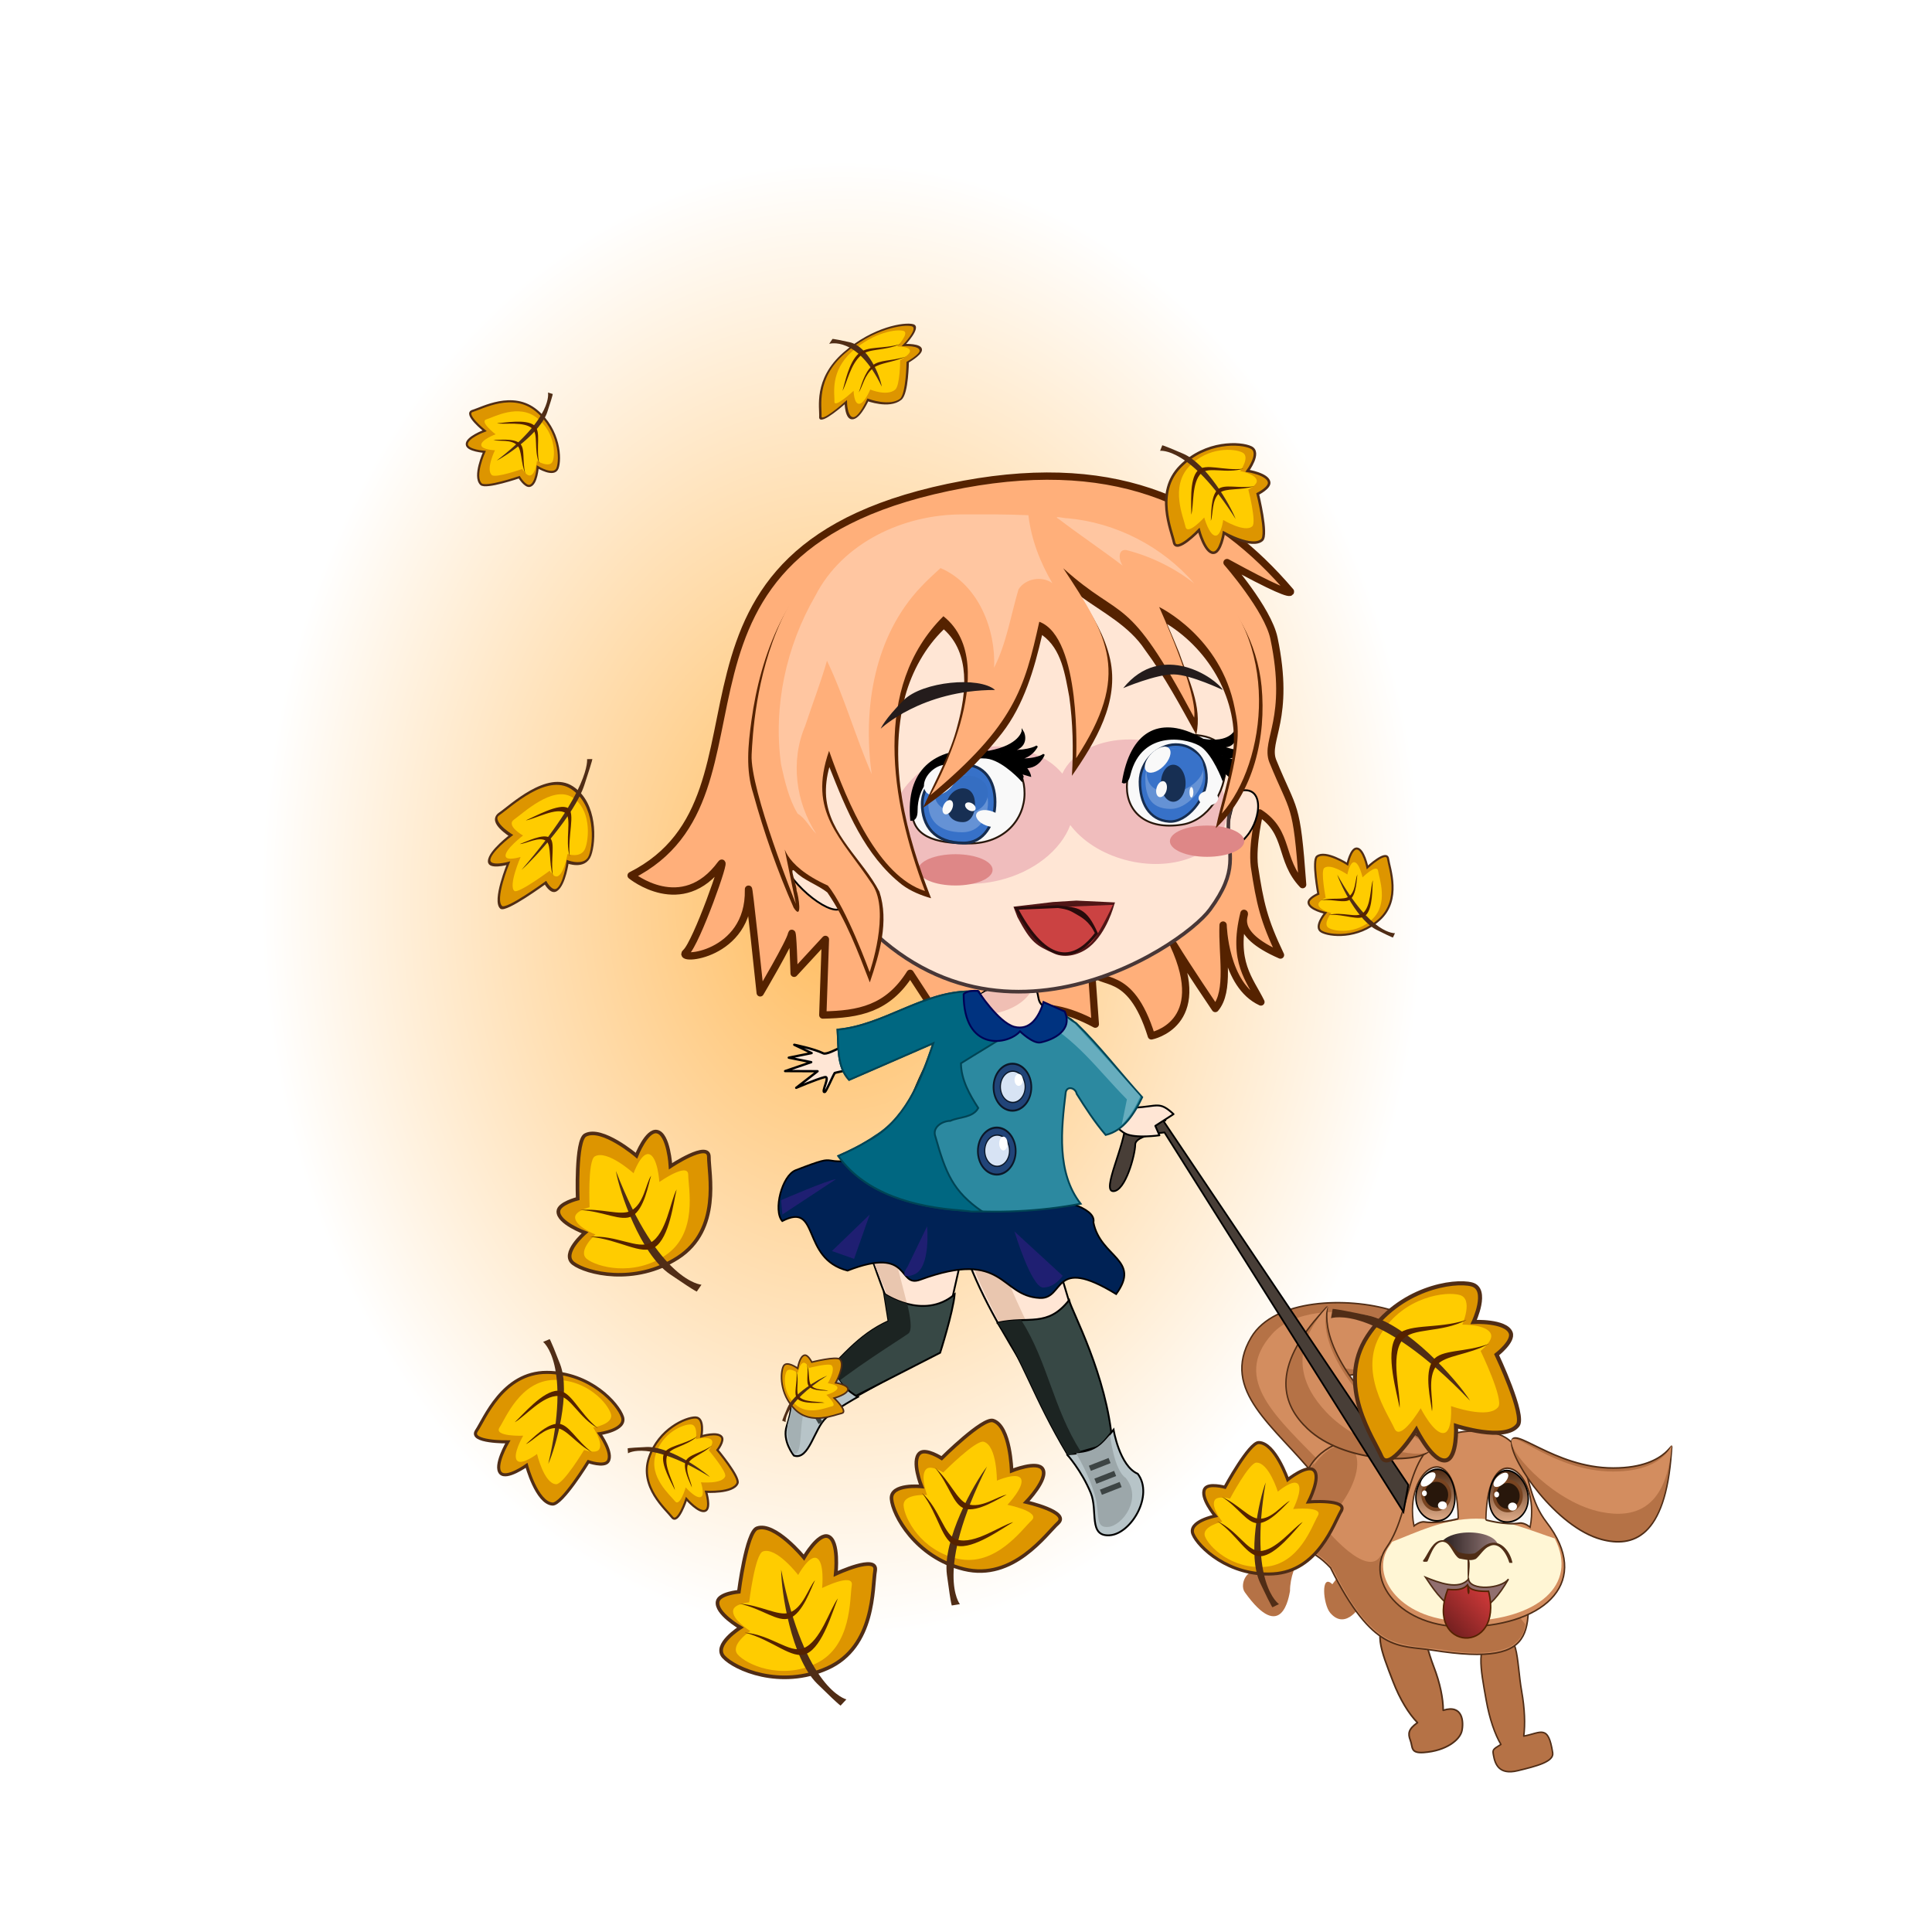 <svg:svg xmlns:dc="http://purl.org/dc/elements/1.1/" xmlns:ns1="http://www.w3.org/1999/xlink" xmlns:ns3="http://creativecommons.org/ns#" xmlns:rdf="http://www.w3.org/1999/02/22-rdf-syntax-ns#" xmlns:svg="http://www.w3.org/2000/svg" height="651.718" id="svg2" version="1.1" viewBox="-87.996 -54.316 651.718 651.718" width="651.718">
  <svg:defs id="defs4">
    <svg:filter color-interpolation-filters="sRGB" height="1.609" id="filter3895" width="1.262" x="-.131" y="-.305">
      <svg:feGaussianBlur id="feGaussianBlur3897" stdDeviation="10.036" />
    </svg:filter>
    <svg:radialGradient cx="351.43" cy="505.93" gradientTransform="matrix(1 0 0 1.251 0 -127.15)" gradientUnits="userSpaceOnUse" id="radialGradient3999" r="270">
      <svg:stop id="stop3995" offset="0" stop-color="#ffbb5d" />
      <svg:stop id="stop3997" offset="1" stop-color="#fff" />
    </svg:radialGradient>
    <svg:linearGradient gradientUnits="userSpaceOnUse" id="linearGradient4026" x1="1041.6" x2="1043.1" y1="540.99" y2="602.42">
      <svg:stop id="stop4020" offset="0" stop-color="#502d16" />
      <svg:stop id="stop4022" offset="1" stop-color="#deaa87" />
    </svg:linearGradient>
    <svg:linearGradient gradientTransform="matrix(.308 0 0 .352 626.5 378.93)" gradientUnits="userSpaceOnUse" id="linearGradient4065" x1="957.86" x2="1041.4" y1="612.36" y2="612.36">
      <svg:stop id="stop4061" offset="0" stop-color="#241c1c" />
      <svg:stop id="stop4063" offset="1" stop-color="#967878" stop-opacity=".973" />
    </svg:linearGradient>
    <svg:linearGradient gradientTransform="matrix(.308 0 0 .352 626.5 378.93)" gradientUnits="userSpaceOnUse" id="linearGradient4081" x1="978.85" x2="1022.8" y1="720.68" y2="674.25">
      <svg:stop id="stop4077" offset="0" stop-color="#782121" />
      <svg:stop id="stop4079" offset="1" stop-color="#c83737" />
    </svg:linearGradient>
  </svg:defs>
  <svg:g id="layer1" transform="translate(-199.87 -398.55)">
    <svg:path d="m621.43 505.93c0 186.59-120.88 337.86-270 337.86s-270-151.26-270-337.86c0-186.59 120.88-337.86 270-337.86s270 151.26 270 337.86z" fill="url(#radialGradient3999)" id="path3205" transform="matrix(.726 0 0 .737 140.71 274.71)" />
    <svg:g id="g4156" transform="matrix(.757 0 0 .772 -99.658 406.9)">
      <svg:path d="m888.09 569.33c-10.855 27.385-2.498 26.452-14.948 41.736-5.276-5.028-4.146 8.86-0.946 12.52 7.034 8.045 14.135-3.469 14.575-5.481-0.054-12.08 10.552-23.633 10.552-23.633 5.825-3.825 10.074-68.976-9.233-25.142z" fill="#b57246" id="path4152" />
      <svg:path d="m865.37 563.79c-17.576-21.595-42.521-37.226-28.371-60.617 20.476-33.85 131.26-3.1 45.662 16.261-13.888 3.141-22.462-10.519-25.401-1.576-2.938 8.943 10.285 36.889 10.285 36.889z" fill="#b57246" id="path4154" stroke="#502d16" stroke-width=".658" />
      <svg:path d="m899.58 625.71c-8.951 4.509-4.74 14.279 0.609 27.884 3.042 7.736 7.068 14.17 10.9 17.95-4.087 2.833-4.351 4.754-3.181 7.73 1.17 2.976-0.125 5.731 5.992 5.299 10.076-0.712 16.113-5.547 16.975-9.457 0.832-3.775 0.504-11.696-8.337-8.963 0.007-5.133-1.407-11.939-4.205-19.054-5.35-13.605-5.5-28.064-18.753-21.388z" fill="#b57246" id="path4137" stroke="#502d16" stroke-linecap="round" stroke-linejoin="round" stroke-width=".721" />
      <svg:path d="m944.95 634.09c-7.985 3.141-5.829 13.412-3.249 27.641 1.467 8.091 3.92 15.039 6.57 19.336-3.75 2.2-3.758 2.333-3.327 4.711 0.697 3.846 2.415 8.75 10.821 6.756 8.406-1.993 16.171-3.922 15.569-7.788-1.971-12.652-5.244-8.727-12.9-7.325 0.696-5.07 0.446-12.003-0.903-19.445-2.579-14.229-0.758-28.537-12.581-23.887z" fill="#b57246" id="path4129" stroke="#502d16" stroke-linecap="round" stroke-linejoin="round" stroke-width=".658" />
      <svg:path d="m869.75 559.72c-20.997-21.239-41.994-38.007-23.33-58.128s78.472-4.523 55.684 11.639c-14.832 10.519-31.187-2.696-35.853 6.247s16.331 36.889 16.331 36.889z" fill="#d38d5f" id="path4127" />
      <svg:path d="m959.76 599.3c0 29.456 9.709 48.696-42.28 40.534-14.708-2.309-26.113 1.462-45.134-35.943-9.478-9.851-12.132-4.914-13.312-14.547-5.665-46.266 27.374-43.378 53.472-43.378s47.254 23.879 47.254 53.334z" fill="#d38d5f" id="path4124" stroke="#502d16" stroke-linecap="round" stroke-linejoin="round" stroke-width=".658" />
      <svg:path d="m864.57 558.64c-5.929 8.269-6.197 19.804-5.002 29.971 0.074 3.234 1.339 6.988 4.338 7.889 4.704 2.533 9.285 6.19 11.501 11.773 5.876 10.752 12.686 21.724 23.112 27.033 8.488 3.68 17.758 3.212 26.61 4.844 8.996 1.009 18.524 1.948 27.113-1.709 3.442-1.839 6.542-5.41 6.838-9.933-6.707-8.61-15.189-15.595-24.572-19.865-12.87-5.234-27.418-3.024-39.771-10.151-5.82 10.251-24.273-10.488-28.534-16.739-5.019-7.812-2.226-14.992-1.132-23.829l-0.5 0.715z" fill="#b57246" id="path4139" />
      <svg:path d="m968.55 583.92c20.224 25.617 0.277 44.753-34.733 45.758-31.483 0.904-46.164-21.147-36.491-34.696 13.053-18.285 6.684-48.947 36.491-50.787 31.418-1.939 20.901 22.204 34.733 39.724z" fill="#d38d5f" id="path4001" stroke="#502d16" stroke-width=".658" />
      <svg:path d="m937.27 582.4c-14.478 0-26.936 6.161-37.454 10.1-0.387 0.612-0.79 1.215-1.218 1.802-9.35 12.828 4.839 33.715 35.273 32.859 30.383-0.855 49.027-15.554 38.379-36.098-9.77-3.067-22.36-8.662-34.98-8.662z" fill="#fff6d5" id="path4008" />
      <svg:g id="g4097" transform="matrix(.308 0 0 .352 626.5 378.93)">
        <svg:path d="m1022.9 579.64c2.161-107.5 80.138-62.824 64.059 8.969 0 0-8.197-5.899-15.353-4.977-21.148 2.726-48.706-3.993-48.706-3.993z" fill="#f9f9f9" id="path4013" stroke="#502d16" stroke-width="2" />
        <svg:path d="m1072.8 574.56c0 17.295-14.806 29.172-30.427 29.172s-26.141-11.877-26.141-29.172 9.806-34.886 25.427-34.886 31.141 17.592 31.141 34.886z" fill="url(#linearGradient4026)" id="path4015" stroke="#000" stroke-linecap="round" stroke-linejoin="round" stroke-width="2" transform="translate(11.429 -21.429)" />
        <svg:path d="m1076.4 549.86c0 11.243-9.754 20.357-21.786 20.357s-21.786-9.114-21.786-20.357 9.754-20.357 21.786-20.357 21.786 9.114 21.786 20.357z" fill="#784421" id="path4028" />
        <svg:path d="m1071.8 549.86c0 8.851-7.679 16.026-17.15 16.026-9.472 0-17.15-7.175-17.15-16.026 0-8.851 7.679-16.026 17.15-16.026 9.472 0 17.15 7.175 17.15 16.026z" fill="#28170b" id="path4031" />
        <svg:path d="m1054.7 522.46c1.986 2.702-0.914 8.207-6.477 12.295-5.563 4.088-11.682 5.212-13.668 2.51-1.986-2.702 0.914-8.207 6.477-12.295 5.563-4.088 11.682-5.212 13.668-2.51z" fill="#fff" id="path4033" />
        <svg:path d="m1067.9 563.08c0 2.761-2.878 5-6.429 5s-6.429-2.239-6.429-5 2.878-5 6.429-5 6.429 2.239 6.429 5z" fill="#fff" id="path4036" />
        <svg:path d="m1042.1 548.08c0 1.972-1.599 3.571-3.571 3.571-1.972 0-3.571-1.599-3.571-3.571s1.599-3.571 3.571-3.571c1.972 0 3.571 1.599 3.571 3.571z" fill="#fff" id="path4038" />
      </svg:g>
      <svg:path d="m947.01 594.47c0 3.333-5.758 6.034-12.86 6.034-7.102 0-12.86-2.702-12.86-6.034s5.758-6.034 12.86-6.034c7.102 0 12.86 2.701 12.86 6.034z" fill="url(#linearGradient4065)" id="path4040" />
      <svg:path d="m921.97 591.82c-4.008 0.283-5.75 5.083-7.886 8.228-1.981 2.11 2.117 0.737 3.174 1.123 12.053 0.016 24.099 0.635 36.152 0.56-0.967-4.928-5.043-9.847-9.771-8.646-2.797 0.464-4.677 3.236-7.098 4.477-2.385 0.49-4.974 0.21-7.261-0.561-2.389-1.839-3.979-5.513-7.309-5.181z" fill="#502d16" id="path4053" />
      <svg:path d="m922.01 592.52c-3.824 0.384-5.332 6.64-7.444 10.612 12.652-0.138 25.422 0.827 37.998 0.734-1.154-5.94-5.09-11.635-9.377-9.423-2.383 0.83-4.024 3.829-6.069 5.548-2.409 1.084-5.012 0.233-7.454-0.176-2.595-1.456-3.699-6.421-6.569-7.163-0.355-0.108-0.724-0.177-1.087-0.132z" fill="#fff6d5" id="path4043" />
      <svg:path d="m933.38 599c0 11.565 0.22 12.068 0.22 12.068s1.099-8.297 0.659-10.057c-0.44-1.76-0.879-2.011-0.879-2.011z" fill="#502d16" id="path4057" />
      <svg:path d="m914.69 608.05c5.715 2.263 14.948 5.783 19.125 0.754 0.659 5.28 14.728 4.274 17.806 0-17.415 30.066-32.099 6.306-36.931-0.754z" fill="#916f6f" id="path4067" stroke="#502d16" stroke-width=".658" />
      <svg:path d="m933.37 611.32c-1.921 2.313-5.569 2.322-8.796 1.972-10.559 27.306 25.262 29.083 18.192 0.86-3.929 0.096-8.411-0.223-9.396-2.832z" fill="url(#linearGradient4081)" id="path4069" stroke="#520" stroke-width=".658" />
      <svg:path d="m933.21 611.35c-0.139 7.691 2.494 2.521 0 0z" fill="#520" id="path4083" />
      <svg:g id="g4087" transform="matrix(.308 0 0 .352 626.5 378.93)">
        <svg:path d="m1291.4 495.22c-8.5 106.53-56.2 119.02-101.4 108.57-65.343-15.112-130-96.331-130-120s61.144 31.429 147.14 31.429c85.999 0 86.184-43.593 84.286-20z" fill="#b57246" id="path4005" stroke="#502d16" stroke-linecap="round" stroke-linejoin="round" stroke-width="2" />
        <svg:path d="m1291.4 490.69c-8.571 77.642-56.268 86.745-101.43 79.132-65.343-11.015-130-70.211-130-87.462s61.144 37.192 147.14 37.192c85.999 0 86.184-46.059 84.286-28.863z" fill="#d38d5f" id="path4085" />
      </svg:g>
      <svg:path d="m864.86 559.03c-12.88 18.642-11.711 32.934-23.596 48.06-5.036-4.976-9.95 3.596-7.135 7.465 16.663 22.896 19.725 1.493 20.145-0.498-0.052-11.955 10.072-23.389 10.072-23.389 7.147 8.474 7.181-8.523 11.72-13.227 18.085-23.952 2.489-36.944-11.207-18.411z" fill="#b57246" id="path4150" />
      <svg:g id="g4091" transform="matrix(-.19 -.277 -.242 .217 1234.4 741.8)">
        <svg:path d="m1291.4 495.22c-8.5 106.53-56.2 119.02-101.4 108.57-65.343-15.112-130-96.331-130-120s61.144 31.429 147.14 31.429c85.999 0 86.184-43.593 84.286-20z" fill="#b57246" id="path4093" stroke="#502d16" stroke-linecap="round" stroke-linejoin="round" stroke-width="2" />
        <svg:path d="m1291.4 490.69c-8.571 77.642-56.268 86.745-101.43 79.132-65.343-11.015-130-70.211-130-87.462s61.144 37.192 147.14 37.192c85.999 0 86.184-46.059 84.286-28.863z" fill="#d38d5f" id="path4095" />
      </svg:g>
      <svg:g id="g4106" transform="matrix(-.308 0 0 .352 1244.3 378.4)">
        <svg:path d="m1022.9 579.64c2.161-107.5 80.138-62.824 64.059 8.969 0 0-8.197-5.899-15.353-4.977-21.148 2.726-48.706-3.993-48.706-3.993z" fill="#f9f9f9" id="path4108" stroke="#502d16" stroke-width="2" />
        <svg:path d="m1072.8 574.56c0 17.295-14.806 29.172-30.427 29.172s-26.141-11.877-26.141-29.172 9.806-34.886 25.427-34.886 31.141 17.592 31.141 34.886z" fill="url(#linearGradient4026)" id="path4110" stroke="#000" stroke-linecap="round" stroke-linejoin="round" stroke-width="2" transform="translate(11.429 -21.429)" />
        <svg:path d="m1076.4 549.86c0 11.243-9.754 20.357-21.786 20.357s-21.786-9.114-21.786-20.357 9.754-20.357 21.786-20.357 21.786 9.114 21.786 20.357z" fill="#784421" id="path4112" />
        <svg:path d="m1071.8 549.86c0 8.851-7.679 16.026-17.15 16.026-9.472 0-17.15-7.175-17.15-16.026 0-8.851 7.679-16.026 17.15-16.026 9.472 0 17.15 7.175 17.15 16.026z" fill="#28170b" id="path4114" />
        <svg:path d="m1056.3 523.47c-1.986 2.702 0.914 8.207 6.477 12.295 5.563 4.088 11.682 5.212 13.668 2.51 1.986-2.702-0.914-8.207-6.477-12.295-5.563-4.088-11.682-5.212-13.668-2.51z" fill="#fff" id="path4116" />
        <svg:path d="m1067.9 563.08c0 2.761-2.878 5-6.429 5s-6.429-2.239-6.429-5 2.878-5 6.429-5 6.429 2.239 6.429 5z" fill="#fff" id="path4118" transform="translate(-15.657)" />
        <svg:path d="m1042.1 548.08c0 1.972-1.599 3.571-3.571 3.571-1.972 0-3.571-1.599-3.571-3.571s1.599-3.571 3.571-3.571c1.972 0 3.571 1.599 3.571 3.571z" fill="#fff" id="path4120" transform="translate(33.335)" />
      </svg:g>
    </svg:g>
    <svg:path d="m503.04 720.46c8.225 5.78-11.515-4.954-11.515 2.477s-8.225 23.12-4.113 23.12c4.113 0 7.403-12.386 7.403-15.689 0-3.303 9.87-4.129 9.87-4.129l80.606 127.99 1.645-9.083z" fill="#483e37" id="path4197" stroke="#000" stroke-width=".577px" />
  </svg:g>
  <svg:g id="layer2" transform="translate(-199.87 -398.55)">
    <svg:path d="m436.93 507.62c-114.3 21.08-57.92 104.55-112.16 131.95 0 0 17.154 14.075 30.349-3.959 2.204-3.012-8.357 26.831-11.876 29.909-3.519 3.079 21.552 1.319 21.113-21.113-0.071-3.626 3.959 34.748 3.959 34.748s10.116-17.154 10.556-19.793c0.44-2.639 0.88 13.195 0.88 13.195l10.556-11.436-0.88 25.511c12.152-0.236 21.873-2.038 29.47-14.075l6.598 10.116c12.084 33.03 17.547-13.702 55.86 7.037l-1.319-18.473c2.748 6.165 12.914-1.032 20.233 22.432 0 0 19.964-3.799 7.477-30.789 4.838 7.917 14.075 21.552 14.075 21.552 5.015-5.948 2.217-18.167 2.639-28.15 0 0 0.44 20.233 12.756 25.951-3.702-7.555-9.803-13.45-5.718-29.909 1.062 0.048-5.016 6.527 12.316 14.075-5.667-11.856-6.894-17.399-8.797-29.909-0.88-7.477 1.759-18.034 1.759-18.034 10.201 6.685 6.535 15.734 14.515 24.191-2.101-28.714-2.832-23.851-10.116-41.785-2.639-7.037 6.158-14.075 0.44-41.345-2.058-9.816-15.834-25.511-15.834-25.511 15.757 8.627 21.577 10.973 21.396 9.766-24.265-28.423-56.602-46.054-110.24-36.157z" fill="#ffaf7a" id="path3047" stroke="#520" stroke-linecap="round" stroke-linejoin="round" stroke-width="2.463" />
    <svg:path d="m428.32 800-38.642 21.438s-6.904-5.234-2.199-8.331" fill="none" id="path2994" stroke="#000" stroke-width=".616px" />
    <svg:path d="m418.29 792.83c-5.598-2.488-10.006-18.127-13.116-26.214-3.11-8.086-11.27-11.234-8.344-22.616 2.468-9.6 17.791-16.969 22.274-28.785 10.258-27.041 25.826-41.485 36.509-39.95 8.88 1.276 4.795 5.715 7.999 8.2 3.961 3.072 10.318 3.7 10.662 6.107 0.622 4.354-8.086 27.992-8.086 34.212 0 6.22 3.266 49.296 3.266 49.296l17.728 59.093c1.866 6.22 8.257 8.192 6.687 13.529-1.555 5.287-8.086 10.575-8.086 10.575-15.136-34.938-39.162-61.633-48.83-91.128l-7.5 33.205z" fill="#ffe6d5" id="path2996" stroke="#000" stroke-width=".616px" />
    <svg:path d="m473.29 688.84s3.436 4.027 7.07 14.816c7.519 6.024 12.719 14.205 14.193 14.205 7.9-0.321 8.282-2.328 13.195 2.199l-6.158 3.959 1.395 3.186s-8.016 1.147-11.436-0.547c-4.47-2.213-9.627-11.454-9.627-11.454l-12.88-10.978" fill="#ffe6d5" id="path2998" stroke="#000" stroke-linecap="round" stroke-linejoin="round" stroke-width=".616px" />
    <svg:path d="m439.38 678.76s-15.562 1.437-26.441 11.562c-11.974 3.348-21.397 10.205-23.369 9.222-3.097-1.545-9.775-2.883-9.775-2.883l5.868 2.807-7.714 1.546 7.57 1.514-8.806 3.013 10.949 0.046-7.206 5.598s6.799-2.9 9.577-3.603c2.181-0.552-1.45 5.379 0.076 5.013 0.453-0.109 2.587-5.184 3.343-6.425 1.138-0.412 14.133-2.513 25.293-8.144 9.206-4.645 18.501-1.365 20.759-4.529 5.771-10.132-0.107-15.258-0.123-14.735z" fill="#ffe6d5" id="path3002" stroke="#000" stroke-linecap="round" stroke-linejoin="round" stroke-width=".778" />
    <svg:path d="m528.86 611.42c9.677-3.519 8.797 8.797 3.519 14.955-5.278 6.158-8.797 6.158-8.797 6.158z" fill="#ffe6d5" id="path3008" stroke="#000" stroke-width=".616px" />
    <svg:path d="m392.51 627.91c-16.274-9.017-19.353-2.419-16.714 6.378 2.639 8.797 17.594 20.233 20.233 15.834 2.639-4.398-3.519-22.212-3.519-22.212z" fill="#ffe6d5" id="path3010" stroke="#000" stroke-width=".616px" />
    <svg:path d="m459.56 678.83c-4.354 7.153-16.937 8.869-19.736 7.003-2.799-1.866-9.409 0.628-9.409 0.628l13.996-7.813z" fill="#f0bfb4" id="path4000" />
    <svg:path d="m475.2 518.17c-21.992-4.398-76.128-10.146-101.16 51.902-20.233 50.142 17.154 70.375 17.154 70.375 47.943 71.255 119.2 23.752 128.87 10.556 9.677-13.195 6.158-18.473 6.158-28.15 0-9.677 5.278-12.316 7.917-22.872 6.839-47.247-24.537-72.692-60.699-81.811" fill="#ffe6d5" id="path3006" stroke="#483737" stroke-width="1.232" />
    <svg:path d="m379.2 376.27c-17.136-0.158-31.926 6.918-37.401 18.724-10.161-12.475-31.063-18.192-52.681-12.987-27.174 6.542-45.159 27.833-40.174 47.552 4.985 19.72 31.052 30.404 58.227 23.862 19.235-4.631 33.859-16.662 38.999-30.284 6.389 8.49 17.026 15.584 30.138 19.095 24.986 6.691 49.477-2.156 54.731-19.752 5.253-17.596-10.727-37.265-35.714-43.956-5.466-1.464-10.9-2.207-16.124-2.255z" fill="#f0bdbd" filter="url(#filter3895)" id="path3882" transform="matrix(.616 0 0 .616 259.67 361.89)" />
    <svg:path d="m525.28 602.8c0 8.417-5.793 18.195-14.618 19.594-12.215 1.937-18.661-4.335-18.661-12.752 0-8.417 5.704-17.728 17.728-17.728s15.551 2.469 15.551 10.886z" fill="#f9f9f9" id="path3064" stroke="#28170b" stroke-width=".616" />
    <svg:path d="m457.48 611.85c0 8.635-6.637 16.911-18.661 16.911s-19.283-2.533-19.283-11.168c0-8.635 8.503-19.464 20.527-19.464s17.417 5.086 17.417 13.721z" fill="#f9f9f9" id="path3061" stroke="#28170b" stroke-width=".624" />
    <svg:path d="m394.04 634.73c-7.477-7.477-16.054-7.917-13.195-0.66" fill="none" id="path3012" stroke="#000" stroke-width=".616px" />
    <svg:path d="m390.97 635.39c-1.319 0.88-3.079 0-2.639 1.759 0.44 1.759 0.66 0.22 0.66 0.22z" fill="none" id="path3014" stroke="#000" stroke-width=".616px" />
    <svg:path d="m456.81 590.87s-0.779 4.973-11.334 6.908c-0.917-0.117-1.883-0.207-2.925-0.269-15.551-0.933-24.878 6.839-23.323 23.323 0 0 1.867 0.304 1.867-3.117-0-16.011 19.286-18.967 24.574-17.723 5.287 1.244 10.872 7.466 10.872 7.466l0.327-1.251-0.635-1.232 3.117 0.924s-0.223-1.27-1.578-2.829c4.604 0.149 6.235-4.33 6.235-4.33s-1.932 1.947-9.679 1.655c-0.08-0.044-0.148-0.091-0.231-0.135 5.597 0.175 7.582-4.311 7.582-4.311s-1.924 1.586-9.198 1.674c6.487-1.124 4.939-5.84 4.33-6.754zm-9.275 6.947c0.358 0.022 0.705 0.029 1.039 0.038l0.77 0.635c-0.888-0.222-1.855-0.417-2.906-0.577l1.097-0.096z" id="path3025" stroke="#000" stroke-width=".616px" />
    <svg:path d="m528.66 590.57s-1.855 4.734-10.953 3.151c-0.72-0.423-1.488-0.837-2.323-1.248-12.475-6.134-22-1.445-24.772 15.631 0 0 1.45 0.929 2.289-2.507 3.926-16.082 20.406-12.605 24.42-9.589 4.014 3.017 7.051 11.133 7.051 11.133l0.574-1.147-0.217-1.449 2.32 1.97s0.13-1.35-0.595-3.369c3.725 1.688 6.155-2.265 6.155-2.265s-2.056 1.31-8.313-1.573c-0.055-0.071-0.099-0.141-0.156-0.212 4.529 2.047 7.251-1.796 7.251-1.796s-1.96 0.95-7.925-1.393c5.574 1.039 5.467-4.215 5.193-5.337zm-9.28 3.878c0.287 0.142 0.569 0.265 0.839 0.386l0.473 0.895c-0.671-0.52-1.413-1.038-2.232-1.551l0.92 0.27z" id="path3804" stroke="#000" stroke-width=".585px" />
    <svg:path d="m488.01 648.65-13.019-0.621-7.956 0.487-13.297 1.578 1.341 3.505c4.674 8.854 6.435 9.568 12.321 12.274 4.023 1.85 8.983 0.239 11.972-2.213 5.978-4.905 8.31-14.125 8.31-14.125zm-1.886 1.308c-0.529 1.312-3.528 8.56-8.621 12.739-2.782 2.283-5.96 3.454-9.641 2.021-3.541-1.379-7.641-5.411-12.046-13.47z" fill="#501616" id="path3033" style="block-progression:tb;color:#000000;text-transform:none;text-indent:0" />
    <svg:path d="m454.52 650.79 32.768-1.319s-5.498 11.876-8.137 13.415c-2.639 1.539-10.776 10.996-24.631-12.096z" fill="#cb4242" id="path3880" />
    <svg:path d="m468.73 649.62-14.009 0.597-0.731 0.038 0.346 0.635c5.823 11.031 11.255 15.193 16.087 15.51 4.832 0.317 8.8-3.211 11.681-7.062l0.154-0.212-0.115-0.25c-1.915-4.217-3.477-6.364-5.504-7.524s-4.368-1.285-7.832-1.713l-0.038-0.019h-0.038zm-0.038 0.924c0.03 0.004 0.047-0.004 0.077 0 3.436 0.422 4.343 1.046 6.108 2.056 1.733 0.992 4.49 2.463 6.303 6.391-2.78 3.648-6.438 6.765-10.699 6.485-4.247-0.279-9.351-4.035-14.952-14.375z" fill="#280b0b" id="path3097" style="block-progression:tb;color:#000000;text-transform:none;text-indent:0" />
    <svg:path d="m447.53 614.77c0 7.3-3.704 13.84-10.575 13.84-9.981 0-13.996-5.918-13.996-13.218 0-7.3 7.125-13.218 13.996-13.218 6.871 0 10.575 5.296 10.575 12.596z" fill="#3771c8" id="path3040" stroke="#162d50" stroke-linecap="round" stroke-linejoin="round" stroke-width=".924" />
    <svg:path d="m441.43 429.86c0 3.353-8.954 6.071-20 6.071s-20-2.718-20-6.071c0-3.353 8.954-6.071 20-6.071s20 2.718 20 6.071z" fill="#de8787" id="path3066" transform="matrix(.627 0 0 .869 254.82 254.44)" />
    <svg:path d="m441.43 429.86c0 3.353-8.954 6.071-20 6.071s-20-2.718-20-6.071c0-3.353 8.954-6.071 20-6.071s20 2.718 20 6.071z" fill="#de8787" id="path3068" transform="matrix(.627 0 0 .869 169.93 264.11)" />
    <svg:path d="m445.14 614.94c0 5.297-3.032 10.043-8.658 10.043-8.172 0-11.459-4.294-11.459-9.592 0-5.297 5.833-9.592 11.459-9.592 5.625 0 8.658 3.843 8.658 9.14z" fill="#6592d5" id="path3074" />
    <svg:path d="m445.14 611.83c0 3.494-2.704 6.624-7.721 6.624-7.287 0-10.219-2.832-10.219-6.326s5.202-6.326 10.219-6.326c5.017 0 7.721 2.535 7.721 6.029z" fill="#356ec2" id="path3844" />
    <svg:path d="m282.84 399.55c0 3.208-3.844 5.808-8.586 5.808s-8.586-2.6-8.586-5.808 3.844-5.808 8.586-5.808 8.586 2.6 8.586 5.808z" fill="#f9f9f9" id="path3848" transform="matrix(.572 -.451 .431 .599 99.984 491.74)" />
    <svg:path d="m440.79 615.59c0 3.15-1.438 5.973-4.107 5.973-3.876 0-5.435-2.554-5.435-5.704 0-3.15 2.767-5.704 5.435-5.704 2.668 0 4.107 2.285 4.107 5.436z" fill="#172f53" id="path3846" />
    <svg:path d="m282.84 399.55c0 3.208-3.844 5.808-8.586 5.808s-8.586-2.6-8.586-5.808 3.844-5.808 8.586-5.808 8.586 2.6 8.586 5.808z" fill="#f9f9f9" id="path3850" transform="matrix(-.471 -.249 -.355 .331 716.68 556.4)" />
    <svg:path d="m282.84 399.55c0 3.208-3.844 5.808-8.586 5.808s-8.586-2.6-8.586-5.808 3.844-5.808 8.586-5.808 8.586 2.6 8.586 5.808z" fill="#f9f9f9" id="path3852" transform="matrix(-.185 -.128 -.14 .17 545.88 583.56)" />
    <svg:path d="m282.84 399.55c0 3.208-3.844 5.808-8.586 5.808s-8.586-2.6-8.586-5.808 3.844-5.808 8.586-5.808 8.586 2.6 8.586 5.808z" fill="#f9f9f9" id="path3854" transform="matrix(.185 -.209 .14 .277 324.91 563.17)" />
    <svg:path d="m443.89 516.88c-16.344-0.213-33.489 1.966-47.015 11.498-19.526 13.284-28.473 36.653-31.517 58.909-1.139 8.182-1.985 16.668 0.596 24.614 3.599 13.118 8.158 26.089 13.649 38.541 3.068 4.697 1.653-4.017 0.971-5.869 0.178-1.501-2.852-8.707-0.515-6.368 3.111 3.122 7.655 4.459 10.93 7.116 6.345 9.282 10.274 19.898 14.298 30.303 3.28-9.71 6.552-20.519 3.233-30.603-5.6-10.791-16.902-19.218-17.973-32.011-0.249-3.369 0.178-6.783 1.097-10.026 5.71 14.425 11.886 29.842 24.574 39.747 2.87 2.121 6.269 3.518 9.737 4.506-8.403-21.452-14.738-45.326-8.736-68.172 2.311-8.383 6.791-16.535 13.028-22.53 9.089 8.097 7.542 21.678 4.657 32.255-2.441 9.857-7.554 18.722-11.642 27.918 10.18-6.895 19.035-15.512 26.591-25.137 7.459-9.596 10.923-21.7 13.551-33.121 6.607 4.692 7.766 13.446 9.16 20.803 1.24 8.795 1.432 17.789 0.904 26.679 7.938-11.433 16.072-24.991 12.874-39.352-1.726-7.836-5.922-14.661-10.237-21.385 7.696 5.633 16.647 10.107 21.976 18.212 6.692 9.033 11.919 18.865 17.338 28.651 2.115-9.631-2.768-18.826-5.804-27.708-1.28-3.22-2.73-6.521-4.048-9.635 14.549 9.065 24.137 26.049 22.303 42.976-1.12 8.812-4.06 17.222-5.888 25.91 12.908-12.142 17.076-30.859 15.457-47.872-1.438-14.413-8.694-28.144-20.325-37.179-8.452-9.053-19.621-15.373-31.925-18.037-13.485-3.175-27.451-3.774-41.295-3.629z" fill="#520" id="path3969" />
    <svg:path d="m470.54 535.93c15.493 23.419 22.808 35.887 4.354 64.07 0 0 1.866-40.743-12.441-46.031-4.992 22.494-8.411 34.868-36.7 58.471 0 0 25.192-43.853 4.354-60.337-24.078 23.924-17.852 62.132-6.22 92.683-15.609-4.907-26.02-29.217-32.346-47.275-7.242 20.813 3.905 28.978 14.618 45.097 6.143 9.215-0.933 29.547-0.933 29.547s-7.895-21.74-14.115-29.204c-15.895-7.172-15.12-14.96-15.12-14.96l4.354 21.149s-15.551-38.566-14.929-50.385c0.622-11.819 3.732-80.864 67.18-83.975 63.447-3.11 74.644 13.063 84.597 22.393 27.542 22.702 21.856 64.506 6.842 81.486 6.842-24.881 5.683-28.545 4.354-35.456-4.665-24.259-25.503-34.212-25.503-34.212s13.063 28.614 11.819 37.322c-22.886-42.975-23.694-31.954-44.164-50.385z" fill="#ffaf7a" id="path3045" />
    <svg:g id="g3933" transform="matrix(.616 0 0 .616 259.67 361.89)">
      <svg:path d="m420.79 397.49c0 11.252-10.834 24.329-20.415 23.729-11.175-0.7-16.072-10.56-16.072-21.812s9.951-20.374 19.547-20.374c9.596 0 16.94 7.204 16.94 18.456z" fill="#3771c8" id="path3043" stroke="#162d50" stroke-linecap="round" stroke-linejoin="round" stroke-width="1.355" />
      <svg:path d="m419.06 395.57c0 8.884-9.432 18.735-17.798 18.735-12.152 0-14.011-8.337-14.011-17.221 0-8.884 8.675-16.085 17.041-16.085 8.366 0 14.768 5.688 14.768 14.571z" fill="#6592d5" id="path3856" />
      <svg:path d="m419.06 391.59c0 6.458-9.25 13.619-17.454 13.619-11.918 0-13.741-6.061-13.741-12.519 0-6.458 8.508-11.693 16.711-11.693 8.204 0 14.483 4.135 14.483 10.593z" fill="#3872c9" id="path3858" />
      <svg:path d="m409.29 404.15c0 4.931-3.518 8.929-7.857 8.929-4.339 0-7.857-3.998-7.857-8.929s3.518-8.929 7.857-8.929c4.339 0 7.857 3.997 7.857 8.929z" fill="#172f53" id="path3860" transform="matrix(.86 0 0 1.136 57.328 -58.866)" />
      <svg:path d="m394.29 390.58c0 3.748-4.157 6.786-9.286 6.786-5.128 0-9.286-3.038-9.286-6.786s4.157-6.786 9.286-6.786c5.128 0 9.286 3.038 9.286 6.786z" fill="#f9f9f9" id="path3862" transform="matrix(.68 -.659 .457 .541 -46.273 429.75)" />
      <svg:path d="m397.86 404.51c0 1.578-0.959 2.857-2.143 2.857s-2.143-1.279-2.143-2.857c0-1.578 0.959-2.857 2.143-2.857 1.183 0 2.143 1.279 2.143 2.857z" fill="#f9f9f9" id="path3864" transform="matrix(.689 -1.972 .899 .407 -240.16 1019.2)" />
    </svg:g>
    <svg:path d="m413.57 405.22c0 1.578-0.48 2.857-1.071 2.857-0.592 0-1.071-1.279-1.071-2.857 0-1.578 0.48-2.857 1.071-2.857 0.592 0 1.071 1.279 1.071 2.857z" fill="#f9f9f9" id="path3866" transform="matrix(.616 0 0 .616 259.67 361.89)" />
    <svg:path d="m430.71 408.43c0 2.17-2.398 3.929-5.357 3.929-2.959 0-5.357-1.759-5.357-3.929s2.398-3.929 5.357-3.929 5.357 1.759 5.357 3.929z" fill="#f9f9f9" id="path3868" transform="matrix(.616 0 0 .616 257.47 361.89)" />
    <svg:path d="m436.31 517.76c-19.66 0.017-40.193 9.469-49.417 27.479-9.853 17.021-14.26 37.359-11.532 56.94 1.242 5.593 2.62 11.614 5.567 16.512 2.718 1.617 4.05 4.684 6.293 6.812-6.936-10.616-8.767-24.593-3.755-36.359 2.42-7.354 5.233-14.56 7.373-22.025 5.919 12.373 9.618 25.701 15.087 38.255-3.099-22.063 0.846-46.627 16.645-63.195 2.074-2.223 4.311-4.263 6.562-6.312 12.832 5.475 18.74 20.921 18.069 33.599 4.206-8.22 5.628-17.67 8.255-26.459 2.379-3.664 7.883-4.604 11.411-2.059-4.13-7.016-7.138-14.762-8.082-22.919-7.487-0.338-14.984-0.3-22.476-0.269zm32.906 1.693c6.935 5.288 14.374 10.278 21.379 15.606-1.26-1.623-1.855-5.687 1.251-5.273 8.273 2.131 16.138 5.976 22.861 11.238-10.708-12.415-26.383-20.521-42.816-21.976-0.824 0.107-5.37-1.125-2.675 0.404z" fill="#ffc6a1" id="path3949" />
    <svg:path d="m413 765.15 5.909 23.015-8.398-1.866s1.244-4.665-0.622-8.398c-1.866-3.732-4.976-12.441-4.976-12.441z" fill="#e9c6af" id="path3996" />
    <svg:path d="m450.01 770.43c2.177 8.709 12.13 27.681 12.13 27.681l-11.508-4.043c-2.885-6.663-9.533-18.036-11.508-26.125z" fill="#e9c6af" id="path3998" />
  </svg:g>
  <svg:g id="layer3" transform="translate(-199.87 -398.55)">
    <svg:path d="m447.53 576.98c-5.287-4.665-24.455-2.901-30.791 3.421-6.554 6.539-7.775 9.642-7.775 9.642s13.685-13.063 38.566-13.063z" fill="#241c1c" id="path3029" />
    <svg:path d="m490.76 576.36c13.063-16.173 31.476-3.201 33.59 0.622 0 0-10.707-5.124-16.467-5.252-5.911-0.132-17.123 4.63-17.123 4.63z" fill="#241c1c" id="path3031" />
    <svg:path d="m448.37 790.44c10.577-2.349 16.762 1.726 24.138-7.633 0.805 3.563 12.797 25.379 14.568 48.099l-14.906 4.265c-11.955-19.928-15.101-32.322-23.8-44.731z" fill="#374845" id="path3057" stroke="#000" stroke-width=".616px" />
    <svg:path d="m406.75 734.58c-21.874 3.959-8.779-2.458-26.459 4.398-4.681 1.815-7.668 13.635-4.543 17.154 12.854-6.669 6.126 12.676 22.022 16.714 21.897-8.533 16.689 5.952 24.51 3.079 28.622-10.515 26.746 5.476 40.328 6.158 8.594 0.432 4.031-14.644 25.78-1.319 8.546-11.699-5.309-12.291-7.671-24.191 1.172-5.278-13.422-7.917-13.422-7.917z" fill="#025" id="path3051" stroke="#000" stroke-width=".58px" />
    <svg:path d="m439.52 678.67c-16.064-0.188-29.36 11.476-45.125 12.874 0.44 5.706-0.36 12.479 3.945 16.934 9.474-4.104 18.928-8.253 28.403-12.354-4.089 11.658-8.507 24.516-19.592 31.299-3.85 2.717-8.142 4.857-12.467 6.726 8.578 12.453 24.537 16.763 38.868 18.167 14.228 1.312 29.154 0.603 42.857-2.022-8.184-10.55-6.544-25.119-5.042-37.543 0.412-2.393 3.37-1.523 3.695 0.462 3.018 4.804 6.098 9.568 9.795 13.874 6.203-1.476 9.731-7.37 12.316-12.72-7.513-8.289-14.333-17.249-22.303-24.997-3.326-1.966-6.383-5.491-10.16-6.023-2.312 3.541-4.614 8.973-9.756 8.582-6.771-0.865-9.874-8.153-12.931-13.22-0.833-0.037-1.669-0.087-2.502-0.038z" fill="#2c89a0" id="path3049" stroke="#045" stroke-width=".616" />
    <svg:path d="m410.12 780.62s13.24 9.17 23.783 0.258c-0.558 6.108-4.892 19.673-4.892 19.673l-36.947 18.913-5.021-8.593c8.204-8.209 14.176-16.332 24.551-20.979z" fill="#374845" id="path3059" stroke="#000" stroke-width=".616px" />
    <svg:path d="m410.12 780.62 1.482 9.275c-10.375 4.647-16.35 12.766-24.554 20.975l2.232 3.81c8.497-7.676 26.935-19.047 29.019-20.609 1.451-1.088 0.578-6.064-0.404-10.045-4.534-1.191-7.774-3.406-7.774-3.406z" fill="#1c2422" id="path3991" />
    <svg:path d="m392.89 805.03c0.773 6.393 8.357 10.427 8.357 10.427s-7.17 3.92-10.685 7.037c-4.024 3.569-5.769 14.453-10.876 12.765 0 0-4.113-4.97-2.426-10.01 3.908-11.675-1.521-8.694 1.182-12.711 2.702-4.017 14.449-7.509 14.449-7.509z" fill="#b7c4c8" id="path3053" stroke="#000" stroke-width=".616px" />
    <svg:path d="m471.73 834.78c10.759-0.343 12.16-3.968 15.781-8.277 0 0 1.995 12.24 8.153 14.879 5.511 7.214-2.212 20.274-9.472 20.748-7.261 0.475-3.906-8.253-6.367-14.249-3.147-7.667-8.095-13.102-8.095-13.102z" fill="#b7c4c8" id="path3055" stroke="#000" stroke-width=".616px" />
    <svg:path d="m438.69 678.67c-15.79 0.235-28.755 11.465-44.298 12.912 0.369 5.753-0.261 12.341 3.887 16.934 9.497-4.092 18.951-8.284 28.441-12.393-4.09 12.575-9.688 26.406-21.976 32.906-3.23 1.989-6.658 3.607-10.103 5.176 9.326 13.024 26.127 17.202 41.332 18.332 5.747 0.486 1.404 0.451 7.166 0.334-9.812-6.773-12.258-12.93-15.708-25.151-1.247-3.208 2.264-5.348 5.003-5.388 3.089-1.407 7.577-0.97 9.429-4.33-2.937-4.556-5.767-9.515-5.831-15.087 5.839-3.69 11.846-7.125 17.569-10.969-5.689-2.487-8.789-8.09-11.623-13.259-1.096-0.038-2.194-0.065-3.291-0.019z" fill="#006781" id="path3944" stroke="#045" stroke-width=".616" />
    <svg:path d="m464.71 683.35c-0.876 1.341-1.762 2.942-2.79 4.407 13.17 6.958 19.99 17.117 30.092 27.327l-1.746 8.554c3.291-3.358 4.541-5.968 6.285-9.578-6.114-6.889-14.955-16.783-22.147-24.53-3.326-1.966-5.917-5.647-9.694-6.179z" fill="#67adbe" id="path4026" />
    <svg:path d="m441.77 678.5c-0.44 0-3.519-0.33-4.838 1.1-0.006 19.596 14.949 17.211 19.023 12.536 0 0 4.36 4.278 6.928 3.739 4.32-0.907 11.024-4.102 8.137-10.446l-7.147-3.189c-1.535 5.154-4.568 9.761-9.896 8.357-5.388-1.539-12.206-12.096-12.206-12.096z" fill="#003380" id="path3070" stroke="#005" stroke-width=".616px" />
    <svg:g id="g3903" stroke="#0b1728" transform="matrix(.616 0 0 .616 259.67 361.89)">
      <svg:path d="m318.57 568.43c0 6.509-4.957 11.786-11.071 11.786-6.115 0-11.071-5.277-11.071-11.786 0-6.509 4.957-11.786 11.071-11.786 6.115 0 11.071 5.277 11.071 11.786z" fill="#214478" id="path3899" transform="matrix(.935 0 0 1.091 26.982 -53.461)" />
      <svg:path d="m318.57 568.43c0 6.509-4.957 11.786-11.071 11.786-6.115 0-11.071-5.277-11.071-11.786 0-6.509 4.957-11.786 11.071-11.786 6.115 0 11.071 5.277 11.071 11.786z" fill="#d7e3f4" id="path3901" transform="matrix(.613 0 0 .727 126.18 153.24)" />
    </svg:g>
    <svg:g id="g3907" stroke="#0b1728" transform="matrix(.616 0 0 .616 254.39 383.44)">
      <svg:path d="m318.57 568.43c0 6.509-4.957 11.786-11.071 11.786-6.115 0-11.071-5.277-11.071-11.786 0-6.509 4.957-11.786 11.071-11.786 6.115 0 11.071 5.277 11.071 11.786z" fill="#214478" id="path3909" transform="matrix(.935 0 0 1.091 26.982 -53.461)" />
      <svg:path d="m318.57 568.43c0 6.509-4.957 11.786-11.071 11.786-6.115 0-11.071-5.277-11.071-11.786 0-6.509 4.957-11.786 11.071-11.786 6.115 0 11.071 5.277 11.071 11.786z" fill="#d7e3f4" id="path3911" transform="matrix(.613 0 0 .727 126.18 153.24)" />
    </svg:g>
    <svg:path d="m456.38 789.53c-2.411 0.086-5.02 0.241-8.005 0.904 8.699 12.409 11.849 24.793 23.804 44.721l4.291-1.232c-9.408-14.798-11.048-30.036-20.09-44.394z" fill="#1c2422" id="path3931" />
    <svg:path d="m322.74 564.71c0 2.65-1.583 4.798-3.535 4.798s-3.535-2.148-3.535-4.798 1.583-4.798 3.535-4.798 3.535 2.148 3.535 4.798z" fill="#fff" id="path3987" transform="matrix(.396 0 0 .421 329.1 470.77)" />
    <svg:path d="m315.17 598.3c0 2.232-1.696 4.041-3.788 4.041s-3.788-1.809-3.788-4.041 1.696-4.041 3.788-4.041 3.788 1.809 3.788 4.041z" fill="#fff" id="path3989" transform="matrix(.369 0 0 .577 335.44 384.76)" />
    <svg:path d="m474.85 834.45c6.973-0.335 9.126-3.566 11.472-6.221 0 0 1.293 11.959 5.284 14.537 5.749 7.048-1.122 16.075-5.828 16.539-4.706 0.464-2.842-4.331-4.438-10.189-2.04-7.491-6.49-14.667-6.49-14.667z" fill="#9ca7aa" id="path4002" />
    <svg:path d="m391.81 805.91c0.929 0.718 4.508 5.866 4.508 5.866s-9.322 1.836-11.658 5.024c-4.152 5.667-1.194 19.093-5.279 17.589 0 0-2.979-5.981-1.629-10.47 3.127-10.398-1.216-7.743 0.945-11.321 2.162-3.578 13.113-6.688 13.113-6.688z" fill="#a4b0b3" id="path4004" />
    <svg:rect fill="#3d4444" height="1.866" id="rect4006" transform="matrix(.931 -.365 .365 .931 0 0)" width="7.153" x="140" y="955.7" />
    <svg:rect fill="#3d4444" height="1.866" id="rect4008" transform="matrix(.931 -.365 .365 .931 0 0)" width="7.153" x="140.52" y="964.59" />
    <svg:rect fill="#3d4444" height="1.866" id="rect4010" transform="matrix(.931 -.365 .365 .931 0 0)" width="7.153" x="140.15" y="960.44" />
    <svg:rect fill="#3d4444" height="1.514" id="rect4012" transform="matrix(.521 .853 -.875 .484 0 0)" width="5.664" x="903.52" y="89.602" />
    <svg:rect fill="#3d4444" height="1.514" id="rect4014" transform="matrix(.521 .853 -.875 .484 0 0)" width="5.664" x="905.01" y="97.246" />
    <svg:rect fill="#3d4444" height="1.514" id="rect4016" transform="matrix(.521 .853 -.875 .484 0 0)" width="5.664" x="903.49" y="93.498" />
    <svg:path d="m393.82 742.05c-2.199 0-18.473 7.037-18.473 7.037l0.44 4.838z" fill="#1f1f72" id="path4018" />
    <svg:path d="m405.26 753.93-12.755 12.316 7.477 2.639z" fill="#1f1f72" id="path4020" />
    <svg:path d="m424.61 757.89-6.598 13.635s-3.519 4.838 2.199 2.639 4.398-16.274 4.398-16.274z" fill="#1f1f72" id="path4022" />
    <svg:path d="m454.08 759.65 16.274 14.955s-2.639 3.959-6.598 3.959-9.677-18.913-9.677-18.913z" fill="#1f1f72" id="path4024" />
    <svg:g id="g3171" transform="matrix(.616 0 0 .616 298.38 311.75)">
      <svg:path d="m176.45 912.81c-1.573 9.072 0.189 41.685-26.107 53.447-25.844 11.56-50.773 0.373-56.803-6.202s9.12-16.046 9.12-16.046-13.679-7.884-12.437-14.263c0.863-4.43 11.607-5.349 11.607-5.349s4.174-32.691 9.949-34.766c9.73-3.496 25.702 16.046 25.702 16.046s7.889-13.615 13.266-11.589c6.139 2.314 4.146 20.503 4.146 20.503s23.129-10.855 21.557-1.783z" fill="#dd9500" id="path3157" stroke="#502d16" stroke-width="2" />
      <svg:path d="m163.67 920.92c-1.185 7.268 0.142 33.393-19.663 42.816-19.465 9.261-38.241 0.298-42.783-4.968-4.542-5.266 6.869-12.854 6.869-12.854s-10.302-6.316-9.367-11.426c0.65-3.549 8.742-4.285 8.742-4.285s3.144-26.188 7.494-27.85c7.329-2.8 19.358 12.854 19.358 12.854s5.942-10.907 9.991-9.284c4.623 1.854 3.122 16.425 3.122 16.425s17.42-8.696 16.236-1.428z" fill="#fc0" id="path3159" />
      <svg:path d="m125 912.36c0 11.94 5.542 48.423 19.704 62.353 14.163 13.93 12.931 11.94 12.931 11.94l3.079-3.317s-22.783-5.307-35.714-70.977z" fill="#502d16" id="path3161" />
      <svg:path d="m102.14 930.93c12.475 2.697 21.092 10.465 27.541 7.962 7.213-2.799 11.625-16.294 13.888-20.819-3.662 4.056-6.528 15.319-14.294 17.833-6.032 1.952-15.586-4.207-27.135-4.976z" fill="#520" id="path3165" />
      <svg:path d="m156.06 928.06c-4.514 5.892-9.458 23.693-19.031 27.344-7.436 2.836-17.794-7.54-32.031-8.656 15.379 3.918 25.987 15.197 33.938 11.562 8.892-4.066 14.336-23.677 17.125-30.25z" fill="#520" id="path3169" />
    </svg:g>
    <svg:use height="1052.362" id="use3178" transform="matrix(.988 -.158 .163 .957 -193.66 -37.643)" width="744.094" x="0" y="0" ns1:href="#g3171" />
    <svg:use height="1052.362" id="use3182" transform="matrix(-.939 .601 -.601 -.939 1485.4 1411.6)" width="744.094" x="0" y="0" ns1:href="#g3171" />
    <svg:use height="1052.362" id="use3184" transform="matrix(.539 -.174 .174 .539 208.61 233.64)" width="744.094" x="0" y="0" ns1:href="#g3171" />
    <svg:use height="1052.362" id="use3186" transform="matrix(.763 .593 -.593 .763 676.54 -50.325)" width="744.094" x="0" y="0" ns1:href="#g3171" />
    <svg:use height="1052.362" id="use3188" transform="matrix(.157 .4 -.4 .157 681.49 520.93)" width="744.094" x="0" y="0" ns1:href="#g3171" />
    <svg:use height="1052.362" id="use3192" transform="matrix(-.767 -.346 .346 -.767 282.42 1638.1)" width="744.094" x="0" y="0" ns1:href="#g3171" />
    <svg:use height="1052.362" id="use3198" transform="matrix(.806 .297 -.303 .789 501.02 43.427)" width="744.094" x="0" y="0" ns1:href="#g3171" />
    <svg:use height="1052.362" id="use3200" transform="matrix(-.4 .431 -.431 -.4 878.11 1030.2)" width="744.094" x="0" y="0" ns1:href="#g3171" />
    <svg:use height="1052.362" id="use4199" transform="matrix(-.26 -.527 .527 -.26 -83.474 924.62)" width="744.094" x="0" y="0" ns1:href="#g3171" />
    <svg:use height="1052.362" id="use4201" transform="matrix(-.654 .254 -.254 -.654 996.13 995.41)" width="744.094" x="0" y="0" ns1:href="#g3171" />
    <svg:use height="1052.362" id="use4203" transform="matrix(-.653 .322 -.077 -.492 721.72 783.67)" width="744.094" x="0" y="0" ns1:href="#g3171" />
    <svg:use height="1052.362" id="use4205" transform="matrix(-.242 -.592 .628 -.557 -170.1 1346.6)" width="744.094" x="0" y="0" ns1:href="#g3171" />
  </svg:g>
</svg:svg>